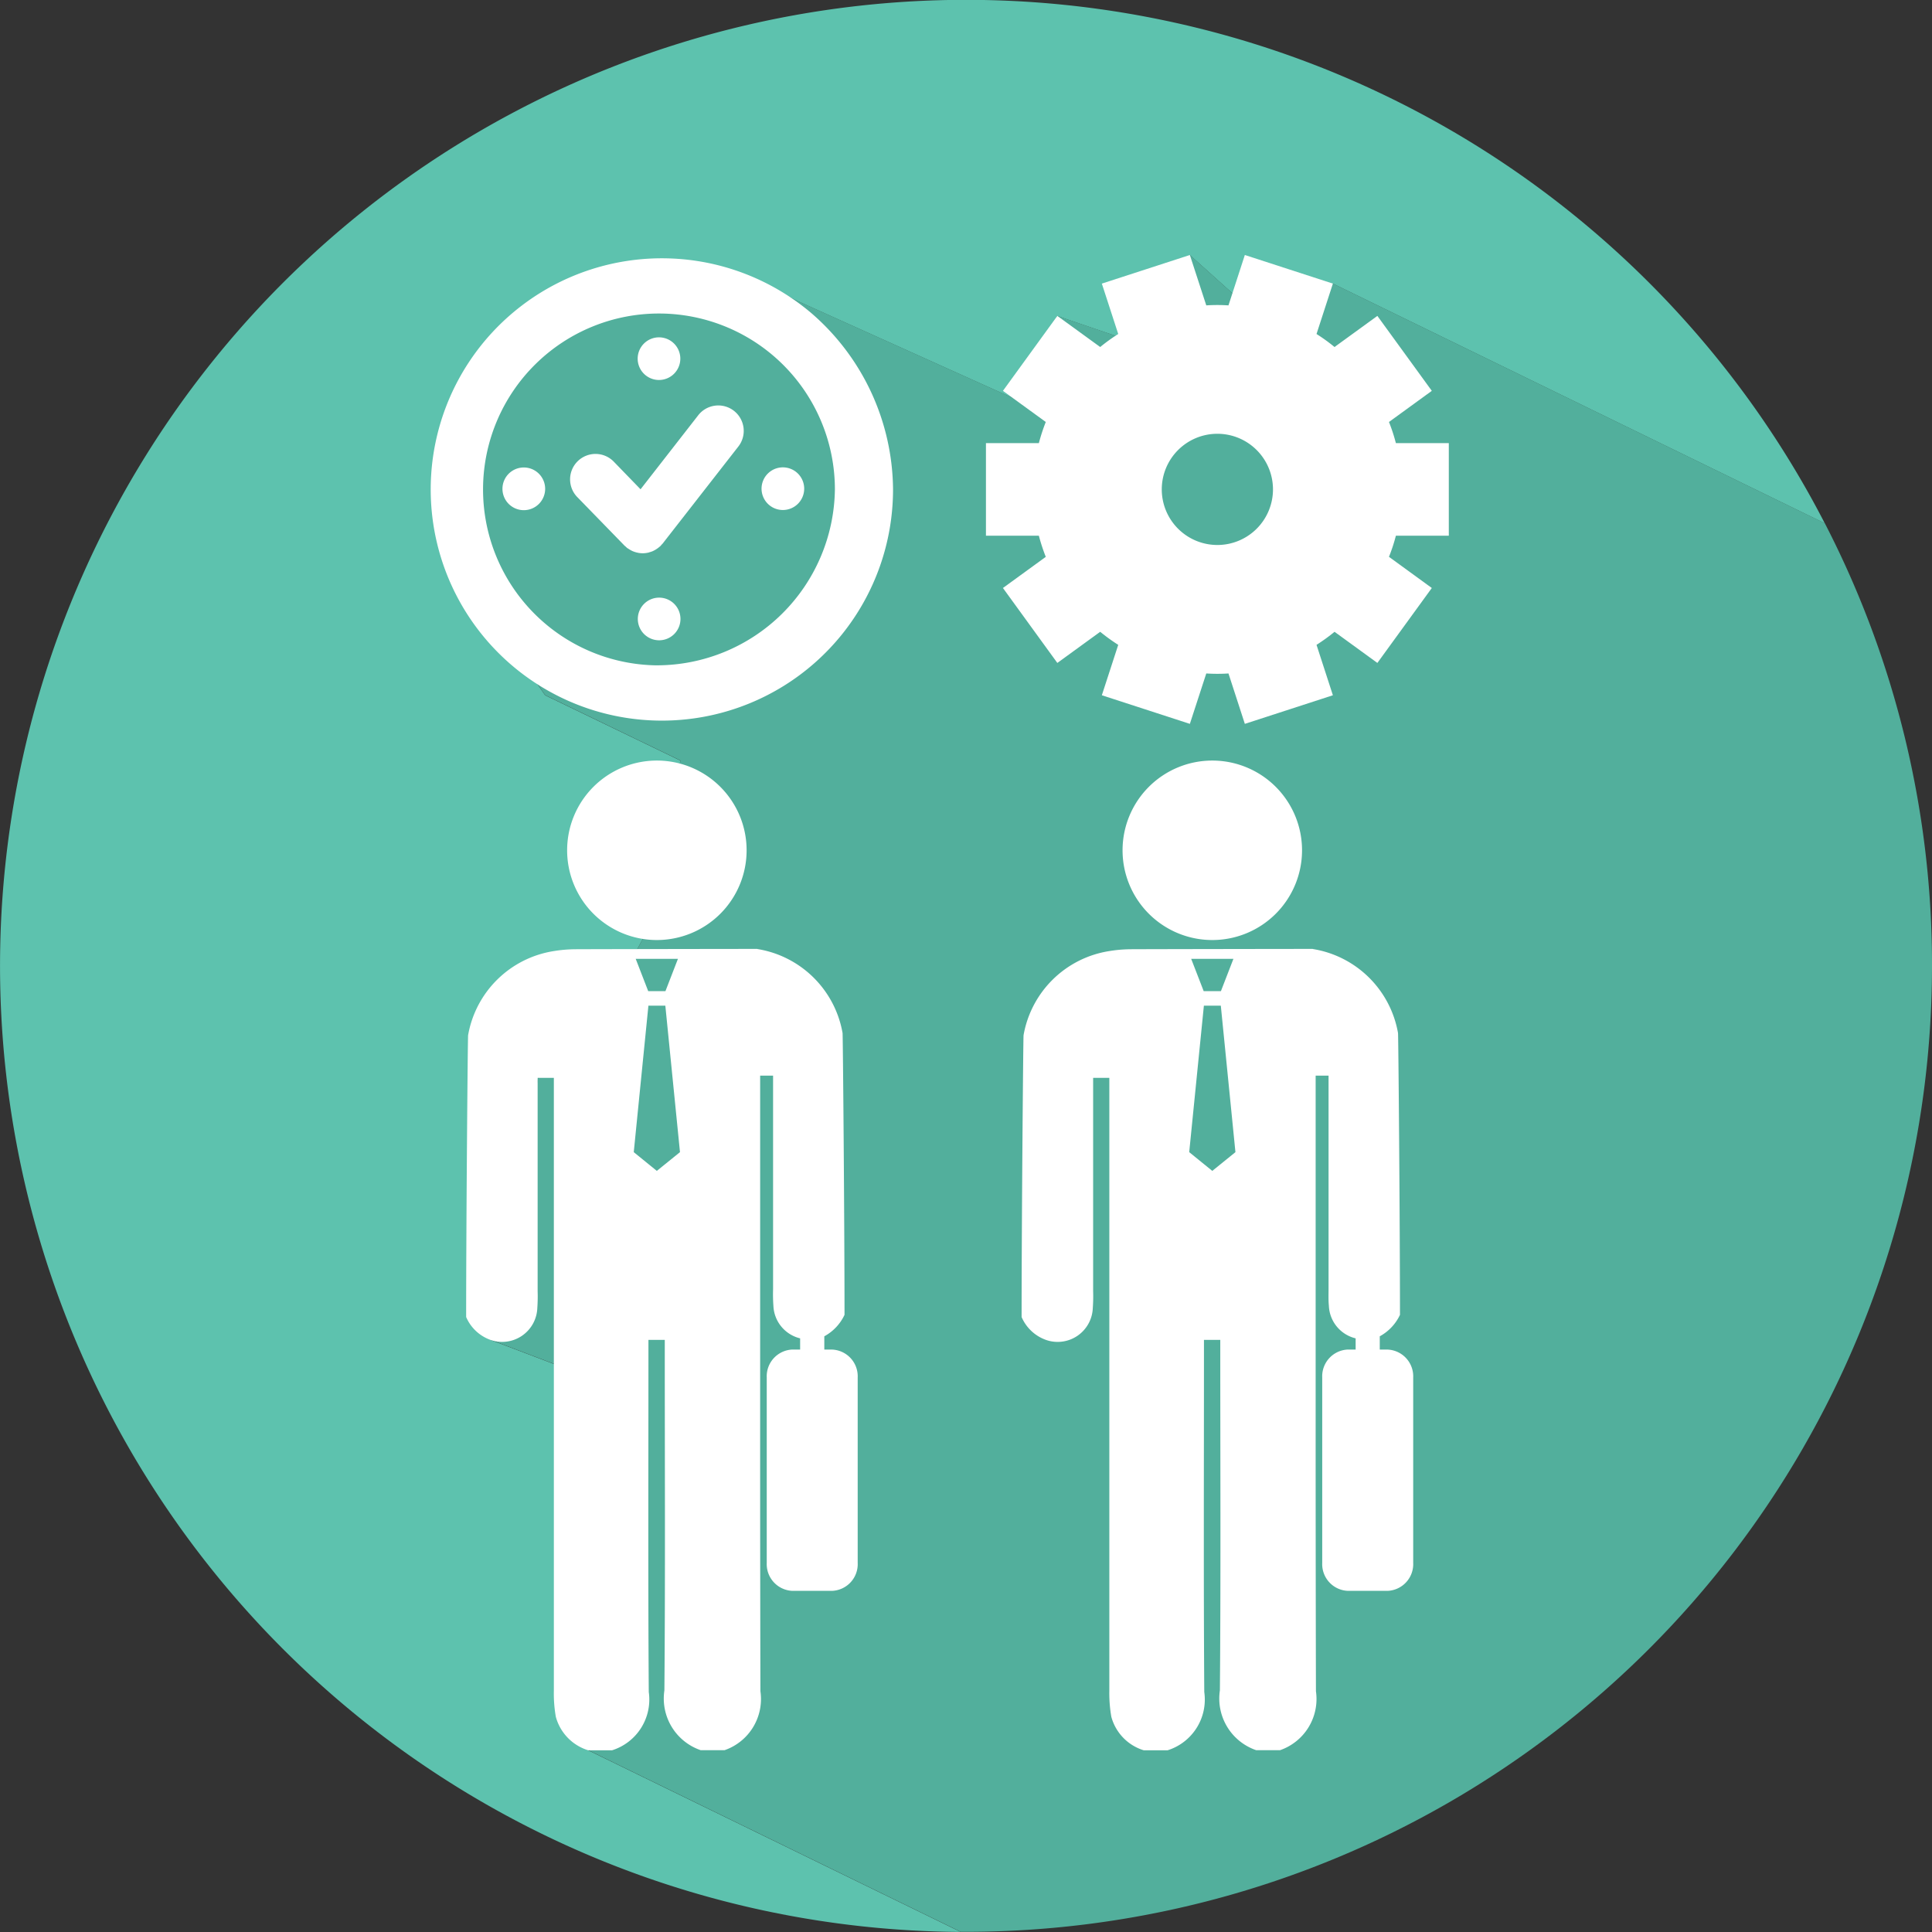 <svg xmlns="http://www.w3.org/2000/svg" width="79.916" height="79.915" viewBox="0 0 79.916 79.915">
  <rect x="0" y="0" width="79.916" height="79.915" fill="#333333" stroke="none"/>
  <g id="Grupo_23138" data-name="Grupo 23138" transform="translate(-1365.843 -1335.76)">
    <g id="Grupo_23128" data-name="Grupo 23128" transform="translate(1365.843 1335.76)">
      <path id="Trazado_4288" data-name="Trazado 4288" d="M1390.174,1392.719l-4.005-1.521,2.224-12.508,2.854-1.908,1.767-3.255.972-6.307-5.592-2.7s-7.874-10.8-.883-14.812,11.185-1.557,11.185-1.557l9.057,4.081,1.827-3.4,4,1.364,1.482-3.884,2.559,2.3,3.357-1.119,20.347,9.915a39.96,39.96,0,1,0-35.743,58.265l-15.408-7.514Z" transform="translate(-1365.843 -1335.76)" fill="#5dc2ae"/>
      <path id="Trazado_4289" data-name="Trazado 4289" d="M1512.645,1413.3a39.786,39.786,0,0,0-4.434-18.31l-20.347-9.915-3.357,1.119-2.559-2.3-1.481,3.884-4-1.364-1.827,3.4-9.057-4.081s-4.194-2.46-11.185,1.557.883,14.812.883,14.812l5.592,2.7-.972,6.307-1.767,3.255-2.854,1.908-2.224,12.508,4.005,1.521v15.44l15.408,7.514.219,0A39.958,39.958,0,0,0,1512.645,1413.3Z" transform="translate(-1432.729 -1373.347)" fill="#52af9c"/>
    </g>
    <g id="Grupo_23137" data-name="Grupo 23137" transform="translate(1383.243 1346.309)">
      <g id="Grupo_23136" data-name="Grupo 23136" transform="translate(0 0)">
        <g id="Grupo_23129" data-name="Grupo 23129" transform="translate(1.882 20.911)">
          <path id="Trazado_4290" data-name="Trazado 4290" d="M1476.593,1486.734a3.712,3.712,0,1,0-3.712-3.712A3.712,3.712,0,0,0,1476.593,1486.734Z" transform="translate(-1468.704 -1479.31)" fill="#fff"/>
          <path id="Trazado_4291" data-name="Trazado 4291" d="M1468.974,1531.433h-.335v-.55a1.952,1.952,0,0,0,.836-.887c0-3.828-.067-11.6-.081-11.659a4.267,4.267,0,0,0-3.51-3.471.087.087,0,0,0-.033-.007h0c-.771,0-7.019.009-7.529.014a5.655,5.655,0,0,0-.872.076,4.268,4.268,0,0,0-3.545,3.479c-.015.061-.081,7.83-.081,11.658a1.728,1.728,0,0,0,1.044.959,1.456,1.456,0,0,0,1.9-1.335,6.778,6.778,0,0,0,.013-.692q0-4.131,0-8.265v-.56h.671v.653q0,12.348,0,24.695a5.589,5.589,0,0,0,.081,1.08,1.993,1.993,0,0,0,1.339,1.386h.99a2.2,2.2,0,0,0,1.516-2.411c-.032-4.651-.014-9.3-.014-13.955v-.61h.676v.6c0,4.635.023,9.27-.016,13.9a2.258,2.258,0,0,0,1.5,2.472h.99a2.238,2.238,0,0,0,1.482-2.439q-.012-5.435-.011-10.872V1520.1h.535v.561q0,4.133,0,8.265a6.733,6.733,0,0,0,.013.692,1.445,1.445,0,0,0,1.106,1.35v.464h-.335a1.106,1.106,0,0,0-1.046,1.157v7.666a1.107,1.107,0,0,0,1.046,1.157h1.669a1.106,1.106,0,0,0,1.047-1.157v-7.666A1.106,1.106,0,0,0,1468.974,1531.433Zm-7.295-16.164h.906l-.518,1.338h-.712l-.518-1.338Zm.032,8.772-.954-.775.606-6.06h.7l.606,6.06Z" transform="translate(-1453.824 -1507.068)" fill="#fff"/>
        </g>
        <g id="Grupo_23132" data-name="Grupo 23132" transform="translate(23.384)">
          <g id="Grupo_23131" data-name="Grupo 23131">
            <g id="Grupo_23130" data-name="Grupo 23130">
              <path id="Trazado_4292" data-name="Trazado 4292" d="M1571.083,1395.506v-3.829h-2.189a7.176,7.176,0,0,0-.286-.875l1.772-1.288-2.252-3.1-1.772,1.287a7.383,7.383,0,0,0-.745-.538l.677-2.085-3.642-1.183-.677,2.084c-.151-.009-.305-.015-.459-.015s-.308.005-.459.015l-.679-2.084-3.641,1.183.678,2.085a7.517,7.517,0,0,0-.746.538l-1.773-1.287-2.25,3.1,1.772,1.288a7.645,7.645,0,0,0-.286.875h-2.189v3.829h2.189a7.636,7.636,0,0,0,.286.875l-1.772,1.288,2.25,3.1,1.773-1.288a7.776,7.776,0,0,0,.746.54l-.678,2.085,3.641,1.183.679-2.085q.227.015.459.015c.154,0,.308-.005.459-.015l.677,2.085,3.642-1.183-.677-2.085a7.716,7.716,0,0,0,.746-.54l1.771,1.288,2.252-3.1-1.772-1.289a7.107,7.107,0,0,0,.286-.874Zm-9.573.384a2.3,2.3,0,1,1,2.3-2.3A2.3,2.3,0,0,1,1561.51,1395.89Z" transform="translate(-1551.938 -1383.896)" fill="#fff"/>
            </g>
          </g>
        </g>
        <g id="Grupo_23134" data-name="Grupo 23134" transform="translate(0 0.014)">
          <path id="Trazado_4293" data-name="Trazado 4293" d="M1476.457,1418.427h0a1.088,1.088,0,0,0,.218-.024c.02,0,.041-.012.062-.018a.961.961,0,0,0,.145-.049l.072-.037a1.1,1.1,0,0,0,.12-.076.592.592,0,0,0,.07-.056.364.364,0,0,0,.046-.037c.021-.02.037-.044.057-.065s.03-.027.04-.042l3.12-4a1.052,1.052,0,1,0-1.658-1.295l-2.378,3.052-1.1-1.135a1.052,1.052,0,1,0-1.51,1.465l1.946,2c.017.017.037.03.054.046s.035.035.055.051.022.014.034.021l.064.042c.036.021.071.041.108.059a.7.7,0,0,0,.068.028,1.141,1.141,0,0,0,.126.039c.019,0,.038.01.058.013A1.189,1.189,0,0,0,1476.457,1418.427Z" transform="translate(-1467.275 -1406.104)" fill="#fff"/>
          <g id="Grupo_23133" data-name="Grupo 23133">
            <path id="Trazado_4294" data-name="Trazado 4294" d="M1487.966,1400.3a.882.882,0,1,0-.881.882A.883.883,0,0,0,1487.966,1400.3Z" transform="translate(-1477.225 -1396.027)" fill="#fff"/>
            <path id="Trazado_4295" data-name="Trazado 4295" d="M1460.679,1424.877a.883.883,0,1,0,.882-.882A.882.882,0,0,0,1460.679,1424.877Z" transform="translate(-1457.295 -1415.221)" fill="#fff"/>
            <path id="Trazado_4296" data-name="Trazado 4296" d="M1510.462,1425.735a.882.882,0,1,0-.882-.883A.882.882,0,0,0,1510.462,1425.735Z" transform="translate(-1495.479 -1415.202)" fill="#fff"/>
            <path id="Trazado_4297" data-name="Trazado 4297" d="M1461.387,1386.339a9.562,9.562,0,1,0,3.391,7.3A9.725,9.725,0,0,0,1461.387,1386.339Zm-6.379,14.58a7.277,7.277,0,1,1,7.365-7.276A7.374,7.374,0,0,1,1455.008,1400.918Z" transform="translate(-1445.238 -1383.96)" fill="#fff"/>
            <path id="Trazado_4298" data-name="Trazado 4298" d="M1487.1,1450.327a.882.882,0,1,0-.882-.882A.882.882,0,0,0,1487.1,1450.327Z" transform="translate(-1477.235 -1434.405)" fill="#fff"/>
          </g>
        </g>
        <g id="Grupo_23135" data-name="Grupo 23135" transform="translate(24.857 20.911)">
          <path id="Trazado_4299" data-name="Trazado 4299" d="M1581.431,1486.734a3.712,3.712,0,1,0-3.712-3.712A3.712,3.712,0,0,0,1581.431,1486.734Z" transform="translate(-1573.542 -1479.31)" fill="#fff"/>
          <path id="Trazado_4300" data-name="Trazado 4300" d="M1573.811,1531.433h-.335v-.55a1.956,1.956,0,0,0,.836-.887c0-3.828-.066-11.6-.081-11.659a4.267,4.267,0,0,0-3.509-3.471.09.09,0,0,0-.035-.007h0c-.772,0-7.019.009-7.529.014a5.658,5.658,0,0,0-.871.076,4.268,4.268,0,0,0-3.545,3.479c-.014.061-.081,7.83-.081,11.658a1.727,1.727,0,0,0,1.045.959,1.455,1.455,0,0,0,1.9-1.335,6.607,6.607,0,0,0,.014-.692q0-4.131,0-8.265v-.56h.67v.653q0,12.348,0,24.695a5.687,5.687,0,0,0,.082,1.08,1.994,1.994,0,0,0,1.339,1.386h.991a2.2,2.2,0,0,0,1.515-2.411c-.032-4.651-.013-9.3-.013-13.955v-.61h.675v.6c0,4.635.023,9.27-.016,13.9a2.258,2.258,0,0,0,1.5,2.472h.99a2.24,2.24,0,0,0,1.483-2.439q-.013-5.435-.012-10.872V1520.1h.534v.561q0,4.133,0,8.265c0,.231-.01.463.013.692a1.445,1.445,0,0,0,1.107,1.35v.464h-.335a1.106,1.106,0,0,0-1.047,1.157v7.666a1.106,1.106,0,0,0,1.047,1.157h1.669a1.107,1.107,0,0,0,1.047-1.157v-7.666A1.107,1.107,0,0,0,1573.811,1531.433Zm-7.294-16.164h.906l-.518,1.338h-.712l-.518-1.338Zm.032,8.772-.955-.775.607-6.06h.7l.605,6.06Z" transform="translate(-1558.66 -1507.068)" fill="#fff"/>
        </g>
      </g>
    </g>
  </g>
</svg>
